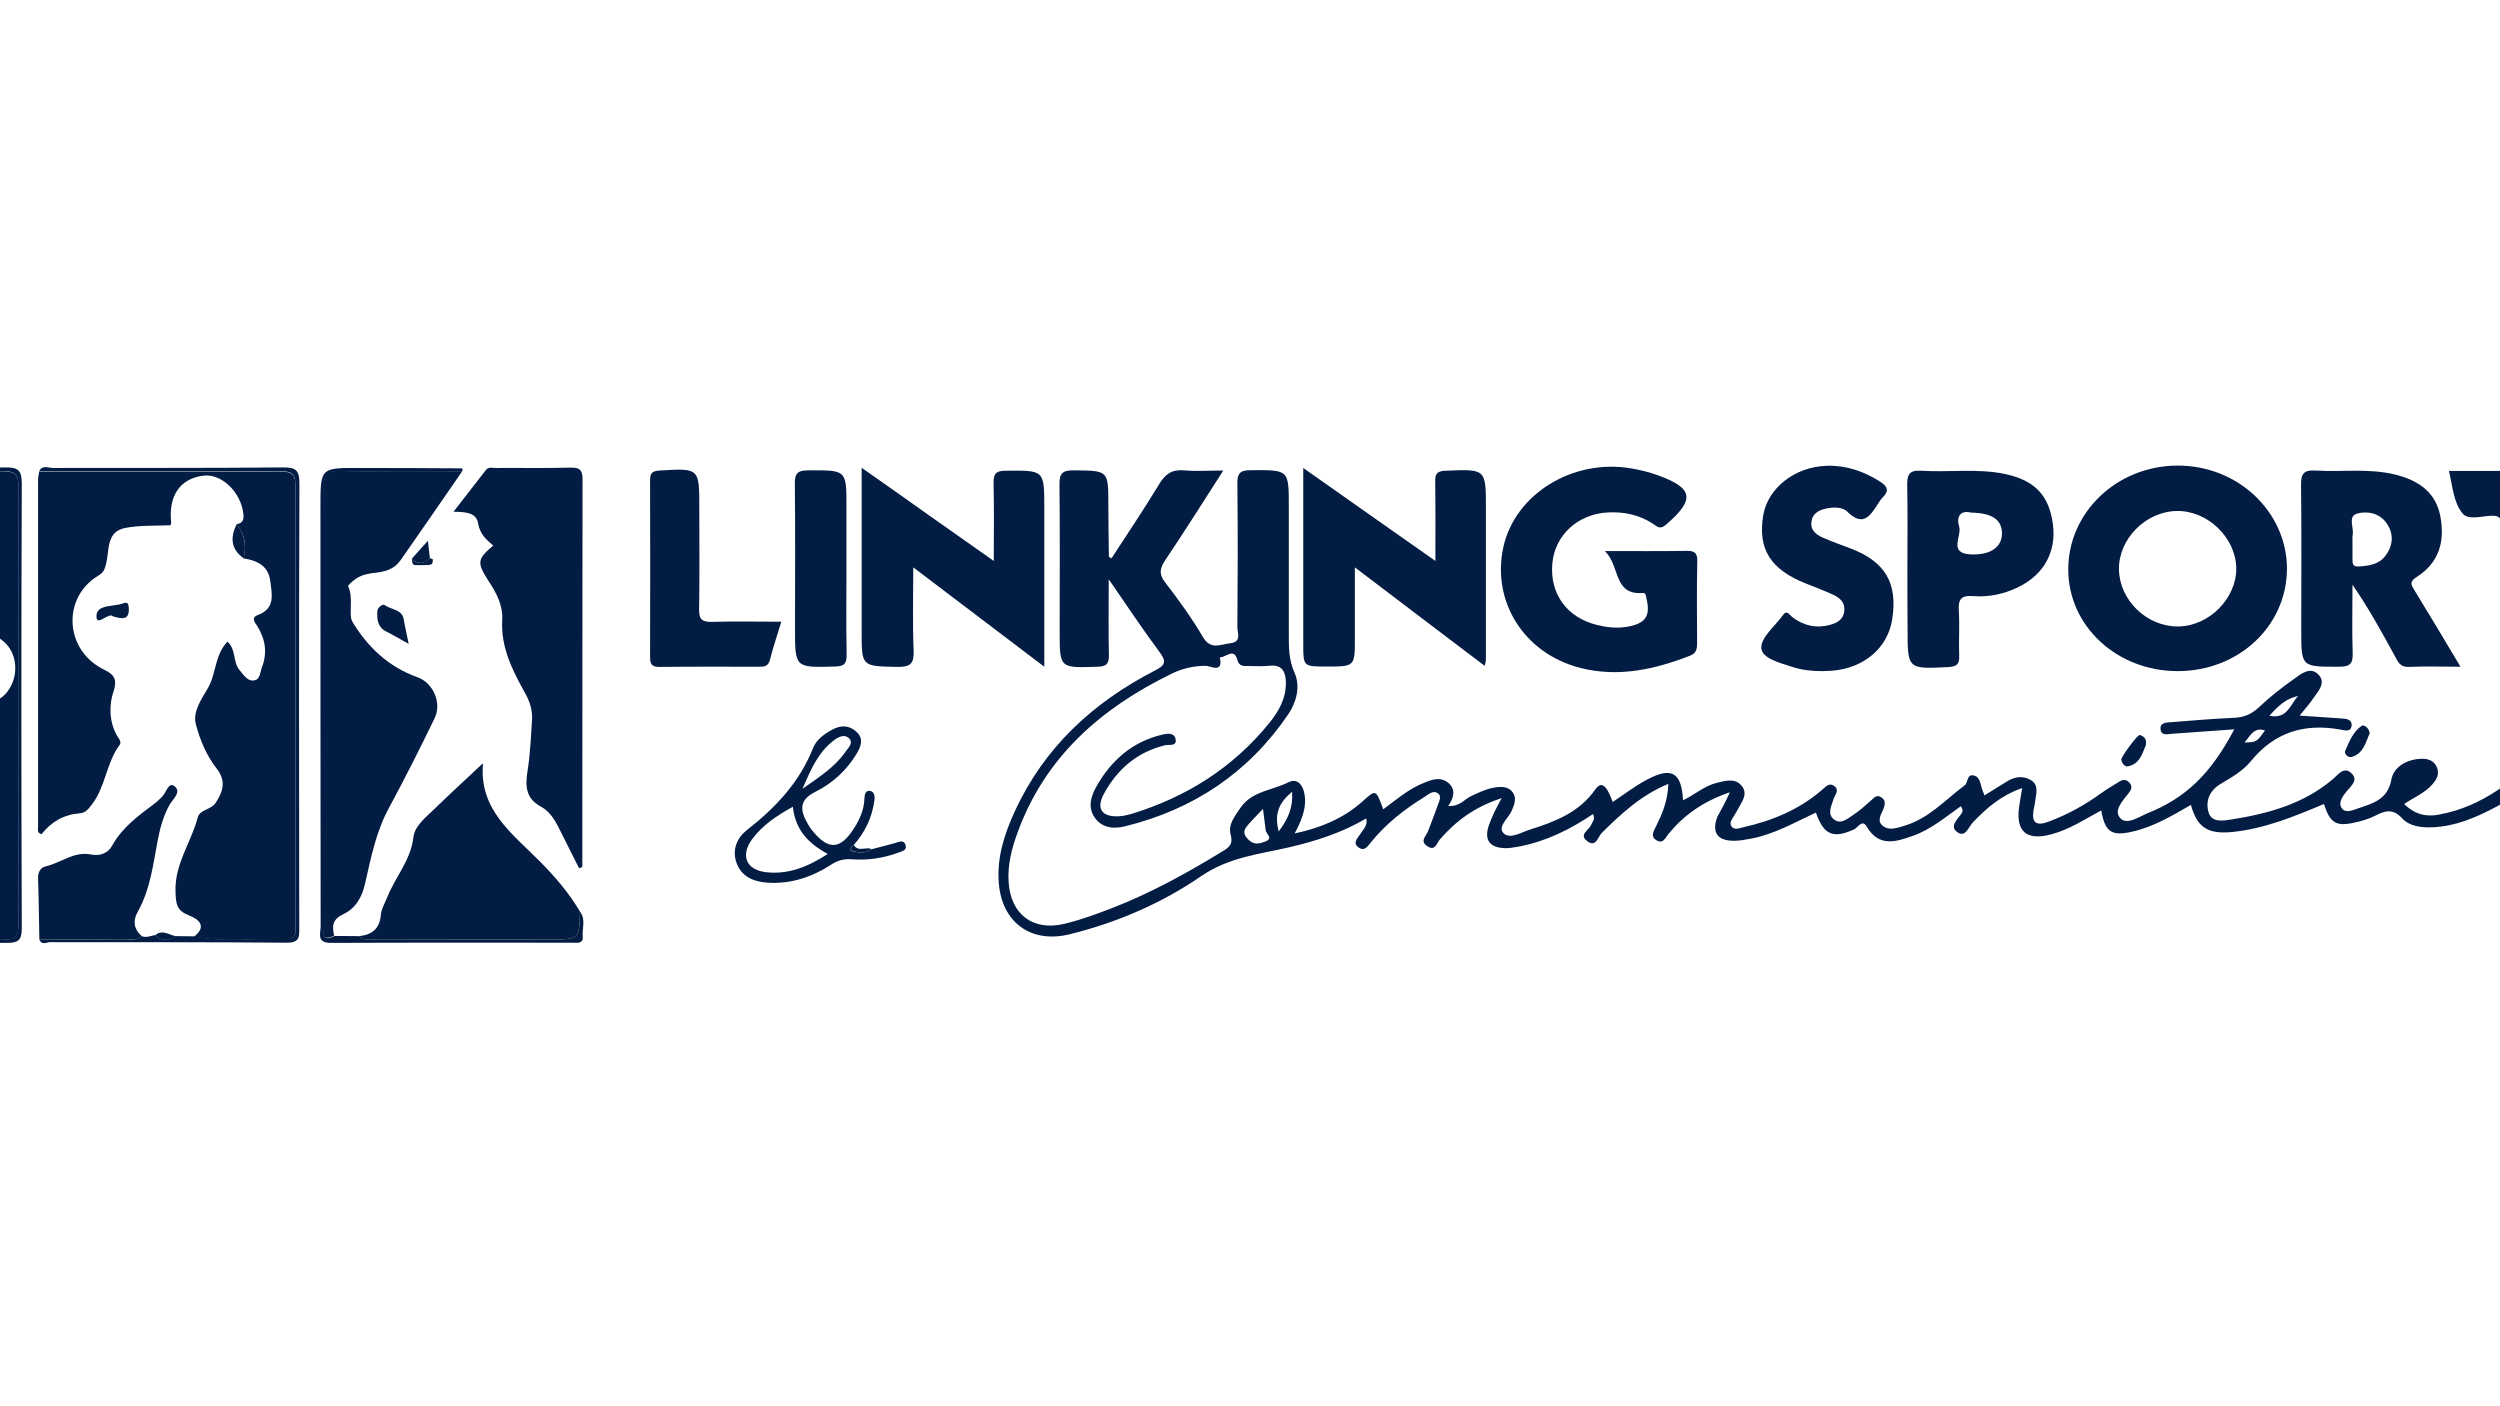 <?xml version="1.0" encoding="utf-8"?>
<!-- Generator: Adobe Illustrator 24.2.3, SVG Export Plug-In . SVG Version: 6.00 Build 0)  -->
<svg version="1.1" id="Layer_1" xmlns="http://www.w3.org/2000/svg" xmlns:xlink="http://www.w3.org/1999/xlink" x="0px" y="0px"
	 viewBox="0 0 1366 768" style="enable-background:new 0 0 1366 768;" xml:space="preserve">
<style type="text/css">
	.st0{fill:#021C43;}
</style>
<g>
	<path class="st0" d="M945.2,432.9c-14.7,5-25.1,12.5-33.5,22.7c-1.8,2.2-2.8,5.6-6.5,3.6c-3.5-2-1.8-4.8-0.5-7.4
		c3.4-6.8,6.5-13.7,6.9-23.5c-15.2,6.3-25.8,16.4-36.3,26.7c-2.3,2.3-3.2,8.5-8.3,4.4c-4.3-3.5,1.2-5.8,2.4-8.7
		c0.7-1.7,2.4-3.1,1-5.9c-12.3,8.3-25.5,14.9-40.2,17.7c-2.8,0.5-5.7,1.1-8.5,0.9c-7.9-0.4-10.7-4.6-8.3-12.1
		c0.8-2.4,1.8-4.7,2.9-7.1c0.9-2,2-3.9,4.2-8.1c-14.8,4.8-25,12.5-33.7,22.5c-1.9,2.2-2.6,6.7-7,3.7c-4.2-2.8-0.5-5.5,0.5-8.2
		c1.6-4.5,3.5-8.8,5-13.4c0.7-2.3,2.8-5.3,0.5-7.1c-2.7-2.2-5.4,0.6-7.7,2c-10.9,6.7-20.9,14.6-29,24.6c-2,2.4-3.5,5.1-6.7,2.9
		c-3.5-2.5-0.7-5,0.8-7.3c1.6-2.6,4.3-4.8,3.3-8.6c-13.3,7.8-27.2,12.3-42.3,15.8c-16.1,3.7-32.9,5.4-48,15.8
		c-21.4,14.7-45.7,25.2-71.4,31.6c-21.4,5.4-37.5-6.3-39.1-28.3c-1-13.7,3.1-26.4,8.7-38.6c16-35,42.8-59.7,76.6-77.1
		c5.7-2.9,6.5-4.8,2.6-10.1c-9.1-12.2-17.5-24.9-27.8-39.8c0,15.5-0.2,28.4,0.1,41.2c0.1,4.8-1.1,6.5-6.3,6.6
		C579,365,579,365.2,579,345.1c0-26.7,0.2-53.4-0.1-80.1c-0.1-6,1.3-8.1,7.8-8c18.9,0.2,18.9-0.1,18.9,18.7c0,9.5,0.2,19,0.3,28.4
		c0,0.2,0.5,0.4,1.4,1c8.8-13.5,17.8-26.9,26.1-40.6c3.3-5.5,7-8.1,13.7-7.5c6.6,0.6,13.3,0.1,21.3,0.1c-10.9,17-21,33-31.6,48.8
		c-3,4.5-3.8,7.7-0.1,12.4c7.4,9.6,14.5,19.4,20.6,29.8c4.3,7.2,9.4,4,14.8,3.4c6.5-0.7,4-5.6,4-8.8c0.2-26.1,0.3-52.2,0-78.2
		c-0.1-5.8,1.3-7.6,7.4-7.6c20.7-0.1,20.7-0.4,20.7,19.7c0,23.2,0,46.4,0,69.6c0,7.2-0.1,14.2,3.1,21.3c3.4,7.6,1.1,16.1-3.4,22.8
		c-21.7,31.9-51.8,52-89.2,61.2c-5.9,1.5-12.4,1.1-16.5-4.7c-4-5.7-2.1-11.8,0.9-17.1c8-14.1,19.4-24.3,35.6-28.2
		c3.2-0.8,7.1-1.4,7.7,2.7c0.5,3.7-3.7,2.5-5.8,3c-15.3,3.7-26.1,13.1-33.4,26.5c-4.5,8.2-1.1,12.8,8.2,12.3
		c2.2-0.1,4.4-0.6,6.6-1.2c30.1-9.2,55.6-25.2,75.5-49.7c5.3-6.5,9.3-13.7,9.1-22.5c-0.2-6-2.3-9.6-9.2-8.8
		c-3.8,0.4-7.7,0.1-11.5,0.1c-2.5,0-4.8,0.3-5.8-3.3c-1.9-7-6.3-1.3-9.6-1.4c2.1,9.1-5.3,4.5-7.9,4.6c-6.6,0.1-12.5,1.4-18.4,4.3
		c-38.6,18.8-69.1,45.4-84.2,86.8c-3.2,8.7-5.5,17.6-4.9,27c1.1,17.8,13.4,27.1,30.8,22.8c8.6-2.1,17.1-5.2,25.4-8.4
		c21.2-8.2,41-19.1,60.3-30.9c3.7-2.2,6.4-3.9,4.8-9.5c-1.5-5.3,2.4-10.1,5.5-14.7c6.3-9,17.3-9.3,25.9-13.7
		c6.4-3.2,9.2,3.7,9.3,9.6c0.1,6-2.2,11.7-5.7,18.3c14.5-3.1,26.6-8.3,36.6-17.1c7.9-7,7.6-7.4,11.8,3.9c7-5.2,13.5-10.8,21.4-14.1
		c4.4-1.8,9.2-4,13.7-0.7c4.5,3.3,3.9,8,0.4,13c6.4,0.4,8.8-3.7,12.3-5.3c4.1-1.9,8-3.9,12.5-4.7c3.9-0.7,8-0.9,10.5,2.6
		c2.2,3.1,0.9,6.6-0.6,10c-1.8,4.1-7.9,8.7-4.5,12.2c3.4,3.6,9.7-0.4,14.4-1.9c13.8-4.3,27.1-9.5,35.8-22c2.6-3.7,4.6-2.6,6.5,0.3
		c1.3,2.1,2.1,4.5,3,6.6c6.3-4.2,12.1-8.7,18.5-12.1c13.6-7.3,19.1-4.2,19.9,11.2c6.4-3.1,11.8-8,18.6-9.6c4.6-1.1,9.8-2.7,13.4,1.6
		c3.6,4.3,0.4,8.4-1.7,12.3c-0.7,1.4-1.6,2.7-2.4,4.1c-1.1,1.9-2.9,4-1.3,6c1.6,2,4.3,0.8,6.3,0.3c15.8-3.5,30.4-9.6,42.8-20.2
		c2.3-1.9,4.2-4.6,7.2-2.1c2.6,2.2,0.1,4.5-0.6,6.8c-1.2,3.8-3.8,8.4,0.4,11.4c3.7,2.7,7.3-0.7,10.4-2.7c3.4-2.2,6.5-5.1,9.6-7.8
		c1.7-1.5,3.1-3.5,5.7-1.7c2.2,1.5,2.1,3.3,1.3,5.8c-1.1,3.1-4.1,6.7-0.7,9.6c3.5,3,7.9,1.3,11.9,0.1c13.3-3.9,22.4-14.2,33-22.1
		c2-1.5,1-6.6,5.3-5.3c3,0.9,3.3,4.4,4.1,7.1c0.4,1.2,0.9,2.3,1.4,3.7c4.4-2.7,8.4-5.2,12.4-7.7c4.1-2.5,8.5-3.2,12.7-0.8
		c4.7,2.6,3.2,7.1,2.7,11.1c-0.2,1.9-0.7,3.7-1,5.6c-1.1,6.9,1.7,8.6,8.1,6.2c10.6-3.9,20.2-9.3,29.3-15.9c3.1-2.2,6.4-4.1,9.6-6.1
		c1.8-1.1,3.6-1.2,5.2,0.4c1.9,2,1.5,3.8-0.1,5.8c-3.2,4.2-8.6,9.6-4.7,13.8c3.7,4,10.2-0.7,15-2.7c20.9-8.4,34.4-21.4,47.3-45.8
		c-11.6,0.8-22.6,1.6-33.7,2.4c-2.8,0.2-6.4,1.4-6.6-2.8c-0.2-3.3,3.2-3.3,5.7-3.5c11.5-0.9,22.9-1.9,34.4-2.4
		c5.4-0.2,9.5-1.9,13.5-5.6c6-5.7,12.5-10.8,19.3-15.6c3.9-2.8,9.1-7.2,13.6-2.2c4,4.4-0.4,8.9-3,12.7c-1.9,2.9-4.3,5.5-7.5,9.5
		c8.1,0.5,15.2,1,22.2,1.5c2.8,0.2,6.6,0.2,6.2,4.1c-0.4,3.6-4.1,2.4-6.3,2c-19.7-3.5-35.9,1.5-48.9,17.5c-4.1,5-10.2,8.6-16,12
		c-6.2,3.6-8.6,9.1-7.1,15.2c1.6,6.6,8.4,5.1,13,4.4c20-3.2,39.3-8.5,55.2-22.1c2.7-2.3,5.8-6.8,9.7-3.4c4.5,3.9,0.2,7.1-2.4,10.3
		c-2.2,2.7-4.8,6.3-2.4,9.3c2.1,2.7,6,0.8,9-0.2c8-2.7,15.9-4.8,17.9-15.5c1.3-7.2,8.4-11.1,16-11.5c3.4-0.2,7.1,0.6,8.8,4.4
		c1.7,3.8,0.1,6.7-2.3,9.5c-4,4.7-9.8,7-15.5,10.8c5.6,5.5,11.7,7.2,19,5.8c24.2-4.4,41.9-19.3,58.6-35.8c1.7-1.7,2.6-5.2,5.6-4.4
		c3.3,0.9,2.9,4.5,3,7.2c0.2,10.8,1.3,21.6-1.7,32.3c-1.7,6.1-4.5,11.7-11.5,12.6c-7.6,1.1-13.4-3.3-18.8-7.9c-1.5-1.3-2-3.2-0.3-5
		c1.8-1.8,3.5-0.8,5.2,0.1c4.5,2.4,8,8.9,14.1,5c6-3.9,5.8-11,6.4-17.3c0.4-4,0.1-8.1,0.1-15.2c-9.7,11.1-18.8,18.6-29.5,24.2
		c-10.8,5.7-21.8,10.5-34.3,11.1c-6.3,0.3-12.9-0.4-17-4.9c-5.2-5.6-9.5-4.1-14.9-1.3c-3.4,1.7-7.1,2.8-10.9,3.6
		c-10.2,2.4-13.6,0.3-16.9-10.1c-16.2,6.8-32.4,13.5-50.1,15.3c-13.4,1.3-19.1-2.4-22.6-14.8c-10.3,5.9-20.4,12-32,14.6
		c-11.3,2.6-14.9,0.3-17-11.6c-9,4.9-17.5,10.5-27.4,13.1c-13.5,3.6-19.5-1.6-17.4-15.5c0.4-2.8,0.9-5.5,1.6-9.8
		c-11.6,4-19.5,11-26.8,18.6c-2.5,2.6-4.1,8.4-8.3,5.7c-5-3.2-0.3-7.1,1.9-10.3c0.8-1.2,0.9-2.3-0.3-4.1
		c-8.4,5.9-16.4,12.8-26.2,16.2c-9.1,3.2-18.5,6.4-25.2-5c-2.5-4.3-4.9,0.5-6.8,1.4c-11.5,5.3-16.7,3.2-21-9.1
		c-11.5,5.3-22.6,11.8-35.3,14.2c-3.1,0.6-6.3,1.2-9.5,1.2c-9,0-12.2-4.5-9.1-13C940.3,442.8,942.5,438.9,945.2,432.9z M690.1,442
		c-3.8,4.1-6.8,6.8-9.2,10c-2.1,2.8-0.6,5.2,1.8,7.3c2.9,2.6,6.1,1.5,8.9,0.4c4.2-1.7,0.3-3.9,0-5.9
		C691.1,450.4,690.8,447,690.1,442z M706,432.6c-7.4,6.2-9.8,12.3-7.3,21.7C703.7,447.5,706.6,441.6,706,432.6z M1255.7,380.3
		c-6.6,1.3-11,5.5-15.7,10.8C1249.9,393.1,1251.4,384.8,1255.7,380.3z M1226.4,405.7c6.6-0.2,6.6-0.2,11.2-6.6
		C1231.4,397.1,1229.5,402.2,1226.4,405.7z"/>
	<path class="st0" d="M129.3,286.4c3.4-0.4,4-2.7,3.7-5.5c-1.3-12-11.9-22.2-21.8-21c-12.7,1.5-19.2,10.9-17.7,25.4
		c0.1,0.6-0.2,1.1-0.3,1.7c-8.3,0.4-16.8-0.1-24.9,1.5c-10.3,2-8.5,12.3-10.3,19.4c-0.8,3.4-1.4,4.9-4.4,6.7
		c-19.3,11.7-18.4,39.2,1.4,50.3c5.1,2.9,10,4,7,13c-2.4,7-2.5,16.3,1.9,24c0.9,1.6,2.8,3.4,1.4,5.2c-7.3,9.9-7.6,22.9-15.2,32.6
		c-1.8,2.3-3.3,4.5-6.6,4.7c-8.7,0.7-15.6,4.7-20.8,11.4c-2.6-0.7-1.9-2.5-1.9-3.9c0-63.2,0-126.4,0-189.6c0-1.6,0.4-3.1,0.6-4.7
		c42.2,0,84.3,0,126.5,0c13.6,0,13.6,0,13.6,13.1c0,76.9,0,153.8,0,230.7c0,2.5,0,5.1-0.1,7.6c-0.1,2.6-1.5,4.3-4.1,4.2
		c-17.1-0.7-34.3,2.1-51.3-1.4c7.4-5.7,2.4-9.7-2.7-11.6c-6.7-2.6-7.2-6.2-7.4-12.8c-0.6-15.2,8.5-27,12.1-40.6
		c1.2-4.7,7.2-4.1,9.9-8.2c4.3-6.7,5.6-12.2,0.3-18.9c-5.5-7.1-9-15.6-11.2-24c-1.8-7,3.2-13.8,6.7-19.9c4.5-7.9,3.6-18,10.6-25.2
		c4.9,4.5,2.8,11.3,6.7,15.7c2.3,2.6,4.3,6.3,8.2,5.4c3-0.7,2.9-4.4,3.9-7c3.1-8.2,1.9-15.5-2.6-22.7c-1.3-2-3.5-4.5,0.5-6
		c9.5-3.6,7.6-11.1,6.7-18.4c-1.1-8.6-7.2-11.3-14.6-12.5C134.7,298.2,133.9,291.9,129.3,286.4z"/>
	<path class="st0" d="M252.4,257.7c-11.2,16.2-22.3,32.4-33.6,48.5c-3.1,4.5-8,6.1-13.1,6.7c-3.9,0.4-7.7,1-10.9,3.1
		c-1.8,1.2-4.8,3.8-4.6,4.3c3.2,6.5,0,15.5,2.4,19.5c8.1,13.5,19.6,24.6,35.4,30.2c8.8,3.1,13.5,14.2,9.5,22.4
		c-8,16.5-16.2,32.8-24.9,48.9c-7.1,13-9.9,27.3-13.1,41.4c-1.7,7.6-5.2,13.7-12.1,16.9c-5.7,2.7-6.1,6.5-4.8,11.6
		c-7.9,3.9-5.6-2.7-5.6-5.8c-0.1-79.7,0-159.5-0.2-239.2c0-6.3,1.4-9,8.4-8.9C207.7,257.9,230.1,257.7,252.4,257.7z"/>
	<path class="st0" d="M316.4,474.4c-3.8-7.6-7.6-15.1-11.4-22.7c-2.2-4.3-5-8.5-9.2-10.8c-8.4-4.5-8.9-11-7.6-19.3
		c1.5-9.4,1.9-18.9,2.5-28.4c0.3-5.1-1.2-9.9-3.8-14.5c-6.9-12.4-13.3-25-12.5-39.8c0.5-8.1-3.1-14.8-7.3-21.2
		c-6.6-10.3-6.5-12.1,2.4-19.6c-3.8-3.2-7.3-6.4-8.2-11.9c-1-6.4-7.1-6.4-13.5-6.6c6.2-8,11.9-15.4,17.7-22.8
		c1.4-1.8,3.5-1.1,5.3-1.1c13.7-0.1,27.5,0.2,41.2-0.2c5.4-0.1,6.3,2,6.3,6.7c-0.1,70.5-0.1,140.9-0.1,211.4
		C317.7,474,317.1,474.2,316.4,474.4z"/>
	<path class="st0" d="M1190.1,366.7c-33.2,0.1-59.8-24.4-60-55.2c-0.2-31.4,26.4-56.9,59.5-57.1c33.1-0.2,60,25.2,60,56.5
		C1249.4,342.1,1223.3,366.6,1190.1,366.7z M1190.2,342.3c16.9-0.2,31.9-15.4,31.7-31.9c-0.3-16.7-15.7-31.5-32.5-31.2
		c-17,0.3-31.9,15.3-31.6,32C1158.1,328.1,1173.2,342.5,1190.2,342.3z"/>
	<path class="st0" d="M876.9,301.1c16.8,0,30.6,0.1,44.3-0.1c4.3-0.1,6.3,0.7,6.2,5.6c-0.3,14.9-0.2,29.9-0.1,44.8
		c0,3.1-0.4,5.5-3.7,6.8c-19.4,7.6-39.3,12-59.9,6.8c-30.9-7.8-48.7-36.2-42.3-65.9c6.3-29.2,38.2-48.8,70.3-43.1
		c4.7,0.8,9.4,2,13.9,3.6c19.8,7.1,20.7,13.3,4.7,27.1c-3.4,3-5,0.8-7.2-0.6c-7.5-4.8-15.8-6.6-24.7-6.1
		c-16.3,0.9-28.8,12.4-30.2,27.8c-1.5,16.7,8,29.7,24.5,33.7c5.3,1.3,10.6,1.9,16.1,1c10.3-1.7,13.2-5.8,10.8-15.6
		c-0.3-1.2-0.3-3-1.8-2.9C881.3,325.3,885.5,309.5,876.9,301.1z"/>
	<path class="st0" d="M811.2,363.8c-23.7-18-46.5-35.2-70.9-53.8c0,13.8,0,26.2,0,38.6c0,15.6,0,15.6-15.4,15.6
		c-12.8,0-12.8,0-12.8-12.3c0-31.4,0-62.9,0-96.2c24.3,17.1,47.5,33.5,72.2,50.8c0-15.6,0.1-29.4-0.1-43.2c-0.1-4.4,0.9-5.9,5.7-6.1
		c22-0.9,22-1.1,22,20.4c0,27.7,0,55.3,0,83C811.9,361.2,811.7,361.8,811.2,363.8z"/>
	<path class="st0" d="M470.8,255.6c13.4,9.4,25.1,17.6,36.7,25.9c11.4,8,22.7,16,35.5,25c0-15.2,0.2-28.7-0.1-42.2
		c-0.1-5,0.8-7.1,6.6-7.1c21.1-0.2,21.1-0.5,21.1,20.4c0,28.2,0,56.4,0,86.7c-24.3-18.4-47.2-35.8-71.6-54.3
		c0,16.1-0.4,30.8,0.2,45.4c0.3,7.1-1.6,9.1-8.9,9c-19.5-0.4-19.5-0.1-19.5-19.2C470.8,316,470.8,286.8,470.8,255.6z"/>
	<path class="st0" d="M1344.4,364.3c-10.7,0-19.5-0.3-28.4,0.1c-4.7,0.2-5.8-3-7.5-6c-7.1-13-14.2-26-23.1-38.9
		c0,12.4-0.3,24.9,0.1,37.3c0.2,5.8-1.4,7.5-7.4,7.5c-20.7,0-20.7,0.3-20.7-20c0-26.4,0.2-52.8-0.1-79.2c-0.1-6.1,1.3-8.4,7.9-8
		c14.6,0.9,29.4-1.4,43.9,2.3c12.2,3.1,21.8,9.4,24.3,22.7c2.6,13.6-0.6,25.4-13,33.2c-4.1,2.6-2.9,4.3-1.1,7.3
		C1327.5,335.9,1335.4,349.2,1344.4,364.3z M1285.4,294.8c0,3.5,0,7,0,10.4c0,2.3-0.2,4.5,3.3,4.3c5.5-0.3,11-1,14.6-5.7
		c4.3-5.6,4.8-11.9,0.9-17.7c-3.7-5.6-10.6-7.1-16.2-5.5c-5.6,1.6-1.4,8.1-2.6,12.3C1285.3,293.5,1285.4,294.2,1285.4,294.8z"/>
	<path class="st0" d="M196.2,511.5c7.1-0.7,11.3-4.1,11.9-11.7c0.3-3.3,2.3-6.5,3.6-9.8c4.4-11,12.8-20,14.2-32.7
		c0.7-6.1,7.1-11,11.8-15.6c8.4-8.2,17.1-16.1,25.9-24.4c-0.7-0.3,0.3,0,0.3,0.2c-2.2,25.1,16.4,38.3,31.2,53.3
		c8.3,8.4,15.8,17.1,21.8,27.3c-0.4,15.2-0.4,15.2-16.2,15.2c-31.5,0-63,0-94.5-0.1C202.8,513.2,199.1,514.5,196.2,511.5z"/>
	<path class="st0" d="M1042.2,311c0-15.2,0.2-30.5-0.1-45.7c-0.1-5.9,1-8.5,7.7-8.1c15.2,1,30.6-1.4,45.8,1.8
		c16.3,3.5,24,11.7,26.1,27.4c2,14.9-4.8,27.5-18.7,34.3c-7.9,3.9-16.3,5.7-25,5c-6.5-0.5-8.1,1.9-7.7,7.9
		c0.5,8.2-0.1,16.5,0.2,24.8c0.2,4.5-1.3,5.8-5.9,6.1c-22.3,1.1-22.3,1.3-22.3-21.1C1042.2,332.6,1042.2,321.8,1042.2,311z
		 M1077.1,280.1c-6-1.5-8.3,2.2-6.6,7.7c1.5,5.1-6,14.4,6,15.1c11.1,0.6,17.5-4,17.4-11.7C1093.7,283.9,1088.4,280.3,1077.1,280.1z"
		/>
	<path class="st0" d="M995.4,366.7c-5.5,0-10.9-0.6-16.1-2.3c-6.7-2.2-16.7-4.6-16.9-10.4c-0.3-5.7,7.4-11.8,11.7-17.8
		c2.3-3.2,3.6-0.3,5.1,0.9c6.2,4.8,13.2,6.4,20.8,4.3c3.8-1,7.2-2.9,7.7-7.4c0.6-4.6-2.2-7.2-5.8-8.9c-4.9-2.3-10-4.2-15-6.2
		c-19.5-7.7-26.5-18.8-23.5-37.2c2.5-15,17.2-26.7,34.9-27.2c10.5-0.3,20,3,28.9,8.6c4.2,2.7,5.2,5.1,1.4,8.8
		c-0.9,0.9-1.6,2-2.3,3.1c-4.2,6.5-8.1,13.3-16.9,4.6c-2.3-2.3-6.6-2.6-10.1-2c-4.2,0.7-8.4,2-9.4,6.8c-1.1,5,2.2,7.7,6.2,9.4
		c5,2.2,10.1,4,15.1,5.9c18.9,7.2,25.8,18.9,22.7,38.7c-2.4,15.6-15.4,26.7-32.9,28.1C999.3,366.6,997.3,366.6,995.4,366.7z"/>
	<path class="st0" d="M1443.7,334.2c6.9,6.2,14.6,9.7,23.8,7.4c4.2-1,7.9-2.9,8.3-8c0.4-4.6-2.6-7-6.2-8.7c-4.9-2.2-10-4.1-15.1-6.1
		c-19.5-7.7-27-20.2-22.9-38.4c3.5-15.8,20.9-27.5,38.9-25.8c4.4,0.4,8.8,1.5,13,2.9c17.7,6,18.9,13.1,5,25.5
		c-3,2.7-4.4,0.7-6.3-0.7c-4.8-3.5-10-5.7-16.1-4.5c-3.9,0.8-7.4,2.4-8.3,6.8c-0.9,4.6,2.1,7.2,5.7,8.9c5.2,2.4,10.7,4.2,16,6.3
		c18.2,7,24,16.5,22.4,37.1c-1,14-11.1,25.4-26.6,28.6c-14.9,3.2-29.2,0.8-42.2-7.7c-3.7-2.4-4.6-4.4-1.4-8.1
		C1436.1,344.9,1439.7,339.6,1443.7,334.2z"/>
	<path class="st0" d="M-122.2,429c7.9,2.5,15.8,4.6,23.4,8.2c10.3,4.9,12.6,3.8,21.3-7.1c1.8-2.3,2.4-8.2,6.7-5.6
		c4.2,2.5,3.9,7.1,0.9,11.6c-8.5,12.6-4.9,27-5.3,40.7c-0.1,2.7,0.7,5.1-1.1,8.1c-7.8,13.1-5,20,9.3,24.6c1.5,0.5,2.8,1.4,4.2,2.2
		c-1.9,2.3-4.6,1.7-7.1,1.7c-17.2,0-34.3-0.3-51.5,0.2c-6.8,0.2-8.6-2.3-8.5-8.7c0.2-24-0.1-48-0.2-72c0.2-1.1,0.4-2.1,0.7-3.2
		C-127,429.3-124.6,429.1-122.2,429z"/>
	<path class="st0" d="M1338.1,257.3c24.4,0,48.3,0.1,72.1-0.1c5.2,0,5.1,3.5,6.1,6.8c5.2,17.8,5.2,18.2-12.6,17.7
		c-7.4-0.2-9.6,1.7-9.4,9.2c0.6,21.9-0.1,43.8,0.4,65.7c0.1,6.5-2,7.8-8.1,7.8c-20.2-0.1-20.2,0.1-20.2-20.3c0-18.4,0-36.8,0-55.2
		c0-3.1,1.5-7.1-4.6-7.1c-5.6,0-13.1,2.8-16.4-1.4C1340.6,274.4,1340.1,265.8,1338.1,257.3z"/>
	<path class="st0" d="M426.9,339.7c-2.3,7.6-4.5,14.1-6.2,20.8c-1,4-3.6,3.8-6.5,3.8c-17.9,0-35.7-0.1-53.6,0.1
		c-4.3,0.1-5.4-1.3-5.4-5.4c0.1-32.1,0.1-64.1,0-96.2c0-3.8,0.6-5.4,5.1-5.7c21.9-1.3,21.8-1.5,21.8,20.5c0,18.4,0.2,36.8-0.1,55.2
		c-0.1,5.3,1.3,7.1,6.8,7C401.3,339.4,413.6,339.7,426.9,339.7z"/>
	<path class="st0" d="M21.5,513.3c-0.2-11.1-0.3-22.1-0.7-33.2c-0.1-3.3,1.1-6,4.1-6.7c8.4-1.9,15.4-8.4,24.9-6.5
		c4.6,0.9,9.2-0.5,11.5-4.9c5.6-10.1,14.6-16.5,23.5-23.2c1.3-0.9,2.3-2.2,3.5-3.2c2.4-2.1,3.7-8.4,6.8-6.2
		c4.5,3.2-0.7,7.2-2.5,10.4c-3.2,5.9-5,12-6.3,18.7c-2.6,13.5-4.1,27.4-11.1,39.8c-2.7,4.8-2.1,9.3,2.1,13.1c-2.6,2.8-5.9,1.7-9,1.8
		C52.6,513.3,37.1,513.2,21.5,513.3z"/>
	<path class="st0" d="M462.5,310.1c0,15.9-0.2,31.7,0.1,47.6c0.1,5-1.4,6.4-6.4,6.5c-21.8,0.6-21.8,0.8-21.8-20.8
		c0-26.3,0.2-52.7-0.1-79c-0.1-6,1.7-7.4,7.5-7.4c20.7-0.1,20.7-0.3,20.7,19.7C462.5,287.9,462.5,299,462.5,310.1z"/>
	<path class="st0" d="M476.3,464c4.3-1.1,8.6-2.2,12.9-3.4c2.1-0.6,4.7-1.9,5.6,1.1c0.9,3-2,3.4-4,4.2c-8.2,3-16.7,4.3-25.4,3.6
		c-4.4-0.3-7.7,0.6-11.5,3.1c-10.4,6.7-21.9,10.5-34.4,9.7c-7.2-0.5-13.9-2.8-16.9-10.4c-2.9-7.3,0.1-14,5.2-18.1
		c15.9-12.4,29.1-26.3,36.6-45.4c1.7-4.2,6-7.4,10.3-9.7c4.7-2.6,9.4-2.5,13.3,1.2c4.2,3.8,2.3,8.3-0.1,12.2
		c-5.4,8.9-13.1,15.9-22.3,20.5c-9.3,4.6-8.4,10.4-4.2,17.6c0.6,1.1,1.3,2.2,2.1,3.2c8.9,11.3,15.6,11.1,23.2-0.9
		c3.1-4.9,5.4-10.1,5.6-16c0.1-2,0.4-4.4,2.6-4.4c2.7,0.1,3.2,2.6,2.9,5c-1.2,9.4-5.1,17.6-11.4,24.7c-2.2,1.4-2.2,3.1,0.3,3.6
		C470,465.9,473.4,466.3,476.3,464z M433.2,440.8c-9.1,5.1-16.7,10.2-22.2,17.7c-6.6,9-3.3,16.9,7.8,18.1c12.1,1.3,22.7-3,33.5-10
		C441.6,460.8,434.6,453.5,433.2,440.8z M438.5,431c10.2-7.1,18.1-12.4,23.6-20.4c1.5-2.1,4.5-4.8,1.6-7.4c-2.4-2.1-5.5-0.6-7.9,1.2
		C447.6,410.5,443.5,419.2,438.5,431z"/>
	<path class="st0" d="M-130.1,432.6c0.1,24,0.4,48,0.2,72c-0.1,6.5,1.7,8.9,8.5,8.7c17.1-0.4,34.3-0.1,51.5-0.2
		c2.5,0,5.2,0.5,7.1-1.7c5.8,0.6,11.6,2.6,17.4,0.2c15.7,3.6,31.7,0.5,47.4,1.6c6.4,0.5,8.1-2.1,8.1-8.2
		c-0.2-79.7-0.2-159.5,0-239.2c0-6.9-2.4-8.5-8.9-8.4c-40.5,0.2-81.1,0.3-121.6-0.1c-7.8-0.1-9.6,2.4-9.6,9.8
		c0.3,47.6,0.1,95.3,0.1,142.9c-1.8-0.6-1.6-2.4-2.2-3.7c0.1-46.7,0.6-93.5,0.2-140.2c-0.1-9.1,2.7-10.8,11.1-10.7
		c41.2,0.4,82.5,0.4,123.7,0c7.1-0.1,9,1.6,9,8.9c-0.3,80.8-0.3,161.5,0,242.3c0,6.4-1.1,8.7-8.2,8.6c-42.5-0.4-85-0.3-127.5,0
		c-6.3,0-8.1-1.6-7.9-7.9c0.4-22.6,0.1-45.2,0.2-67.7C-131.5,437.3-132.7,434.5-130.1,432.6z"/>
	<path class="st0" d="M21.5,513.3c15.6,0,31.2,0,46.7-0.1c3.1,0,6.4,1,9-1.8c2.6,1.2,5,0,7.5-0.5c3.7,3.5,7.6,3.1,11.6,0.6
		c3.2,0,6.5,0.1,9.7,0.1c17,3.5,34.2,0.7,51.3,1.4c2.7,0.1,4.1-1.5,4.1-4.2c0.1-2.5,0.1-5.1,0.1-7.6c0-76.9,0-153.8,0-230.7
		c0-13.1,0-13.1-13.6-13.1c-42.2,0-84.3,0-126.5,0c1.8-3.5,5.1-1.7,7.6-1.7c41.9-0.1,83.7,0.1,125.6-0.3c7.1-0.1,9,1.6,9,8.8
		c-0.3,80.7-0.2,161.5-0.1,242.2c0,5,0.7,8.8-7,8.7c-43.1-0.4-86.3-0.2-129.4-0.3C25.2,515.1,22.5,516.4,21.5,513.3z"/>
	<path class="st0" d="M196.2,511.5c2.9,2.9,6.6,1.7,10,1.7c31.5,0.1,63,0.1,94.5,0.1c15.8,0,15.8,0,16.2-15.2
		c3.3,4.3,1.1,9.2,1.5,13.7c0.3,4-3,3.3-5.4,3.3c-44.1,0-88.1-0.1-132.2,0.1c-8,0-5.6-5.2-5.6-9c-0.1-76.5-0.1-153.1-0.1-229.6
		c0-21,0-21,21.4-20.9c18.5,0,37,0.1,55.5,0.2c0.3,0,0.8,0.3,0.8,0.5c0,0.5-0.3,0.9-0.4,1.4c-22.3,0-44.7,0.2-67-0.3
		c-7-0.1-8.5,2.5-8.4,8.9c0.2,79.7,0.1,159.5,0.2,239.2c0,3-2.3,9.7,5.6,5.8C187.2,511.4,191.7,511.5,196.2,511.5z"/>
	<path class="st0" d="M223.3,351.8c-5.1-2.8-8.6-4.9-12.2-6.7c-4.9-2.4-5.2-6.9-4.9-11.3c0.1-1.9,2.9-4,4-3.2
		c3.5,2.7,9.7,2.1,10.5,8.3C221.3,342.6,222.2,346.2,223.3,351.8z"/>
	<path class="st0" d="M1172.5,407.1c-1.9,4.4-3.2,10.3-9.7,11.6c-1.8,0.4-3.4-1.5-3.7-3.6c-0.2-1.6,9-13.9,10.1-13.5
		C1171.4,402.3,1173.1,403.6,1172.5,407.1z"/>
	<path class="st0" d="M1294.8,400.6c-2.2,5.1-3.4,11.1-9.8,13c-2,0.6-4.3-1.8-3.6-3.3c2.2-5,4.3-10.5,9-13.7
		C1291.6,395.7,1294.5,397.8,1294.8,400.6z"/>
	<path class="st0" d="M61.8,336.8c-2.4-2.6-9.1,6-9.1-0.1c0-6.7,9.5-5,14.8-7.1c2.7-1,2.8,1,2.9,3.2
		C70.5,338.8,66.9,338.3,61.8,336.8z"/>
	<path class="st0" d="M-122.2,429c-2.4,0.2-4.8,0.3-7.2,0.5c-3.2,1.1-4.5,0-4.3-3.4c0.2-4.6,0-9.2,0-13.9c2.5,1.2,4.3,3.2,3.7,5.8
		C-131.4,424.7-127.5,427.2-122.2,429z"/>
	<path class="st0" d="M129.3,286.4c4.6,5.5,5.3,11.9,3.9,18.7C126,300,125.8,293.6,129.3,286.4z"/>
	<path class="st0" d="M225,305.3c2.6-2.9,5.2-5.9,8.8-9.8c0.5,4,0.8,6.8,1.1,9.6C231.7,308.2,228.4,308.6,225,305.3z"/>
	<path class="st0" d="M225,305.3c3.4,3.3,6.7,2.9,9.9-0.3c0.6,0.2,1.7,0.5,1.6,0.7c-0.1,3.1-0.2,3.1-7,3.1
		C225.4,308.9,225.4,308.9,225,305.3z"/>
	<path class="st0" d="M96.4,511.6c-4,2.5-7.9,2.9-11.6-0.6C88.8,507.6,92.5,511,96.4,511.6z"/>
	<path class="st0" d="M476.3,464c-2.9,2.3-6.4,1.9-9.5,1.3c-2.5-0.5-2.4-2.2-0.3-3.6C469,465.8,473.3,462.4,476.3,464z"/>
	<path class="st0" d="M-129.8,410.1c0-47.6,0.2-95.3-0.1-142.9c0-7.3,1.8-9.8,9.6-9.8c40.5,0.4,81.1,0.3,121.6,0.1
		c6.4,0,8.9,1.5,8.9,8.4c-0.2,79.7-0.2,159.5,0,239.2c0,6.1-1.6,8.7-8.1,8.2c-15.8-1.2-31.7,1.9-47.4-1.6c5.7-5.5,2.2-8.7-2.9-11.6
		c-14-8-17-15.6-12.6-31.1c3.4-11.9,6.4-23.9,10-35.7c3.2-10.6,1.2-20.7-2.3-30.7c-4-11.3-0.2-23,9-31.2c4.2-3.7,4.1-10.9,11.5-12.7
		c5-1.2,6.2-0.7,5.7,4.3c-0.7,7,1.1,13.3,6.9,17.9c7.4,5.9,18,4.6,23.9-2.8c6.7-8.4,5.9-21.9-2.8-28.3c-5.2-3.8-9.8-9.5-17.7-8.7
		c-4.3,0.4-4.5-1.9-2.8-5.4c4.5-9.1,9.5-18.1,6.2-29c-0.9-3.1,3.2-3.1,4.2-5.6c3.4-9,3-18.1,1.5-27.2c-1.2-7.3-16.7-14.4-23.7-10.5
		c-4.5,2.5-7.2,1.6-11.1-0.3c-7.1-3.5-13.2-4.5-18,4.8c-3.8,7.3-6.6,15.5-13.4,21.4c-3.7,3.2-0.5,9.7,4.2,14.3c1.7,1.6,4.1,5.6,2,9
		c-6.1,9.5-11.9,19.3-18.8,28.3c-9.5,12.5-12.9,25.4-8.3,40.8c3.2,10.5,5.3,21.5-0.2,32.2c-1.1,2.2-1.2,5.2-5.1,3.1
		c-6.3-3.3-13-2.5-19.7-1.4C-124.6,416.4-128.5,415.7-129.8,410.1z"/>
	<path class="st0" d="M-51.7,293.7c3.2-4.6,1.9-10.4,4.3-15.2c1.6-3.2,1.8-7.5,7.3-8c-1.7,7.2-5.4,14.6,2.5,21
		c-4.9,2-9.2,4.5-14.3,2.1L-51.7,293.7z"/>
	<path class="st0" d="M-51.9,293.5c-0.9,5-0.9,5-6.3,7.5c1.5-3.2,3.6-5.7,6.6-7.3C-51.7,293.7-51.9,293.5-51.9,293.5z"/>
</g>
</svg>
